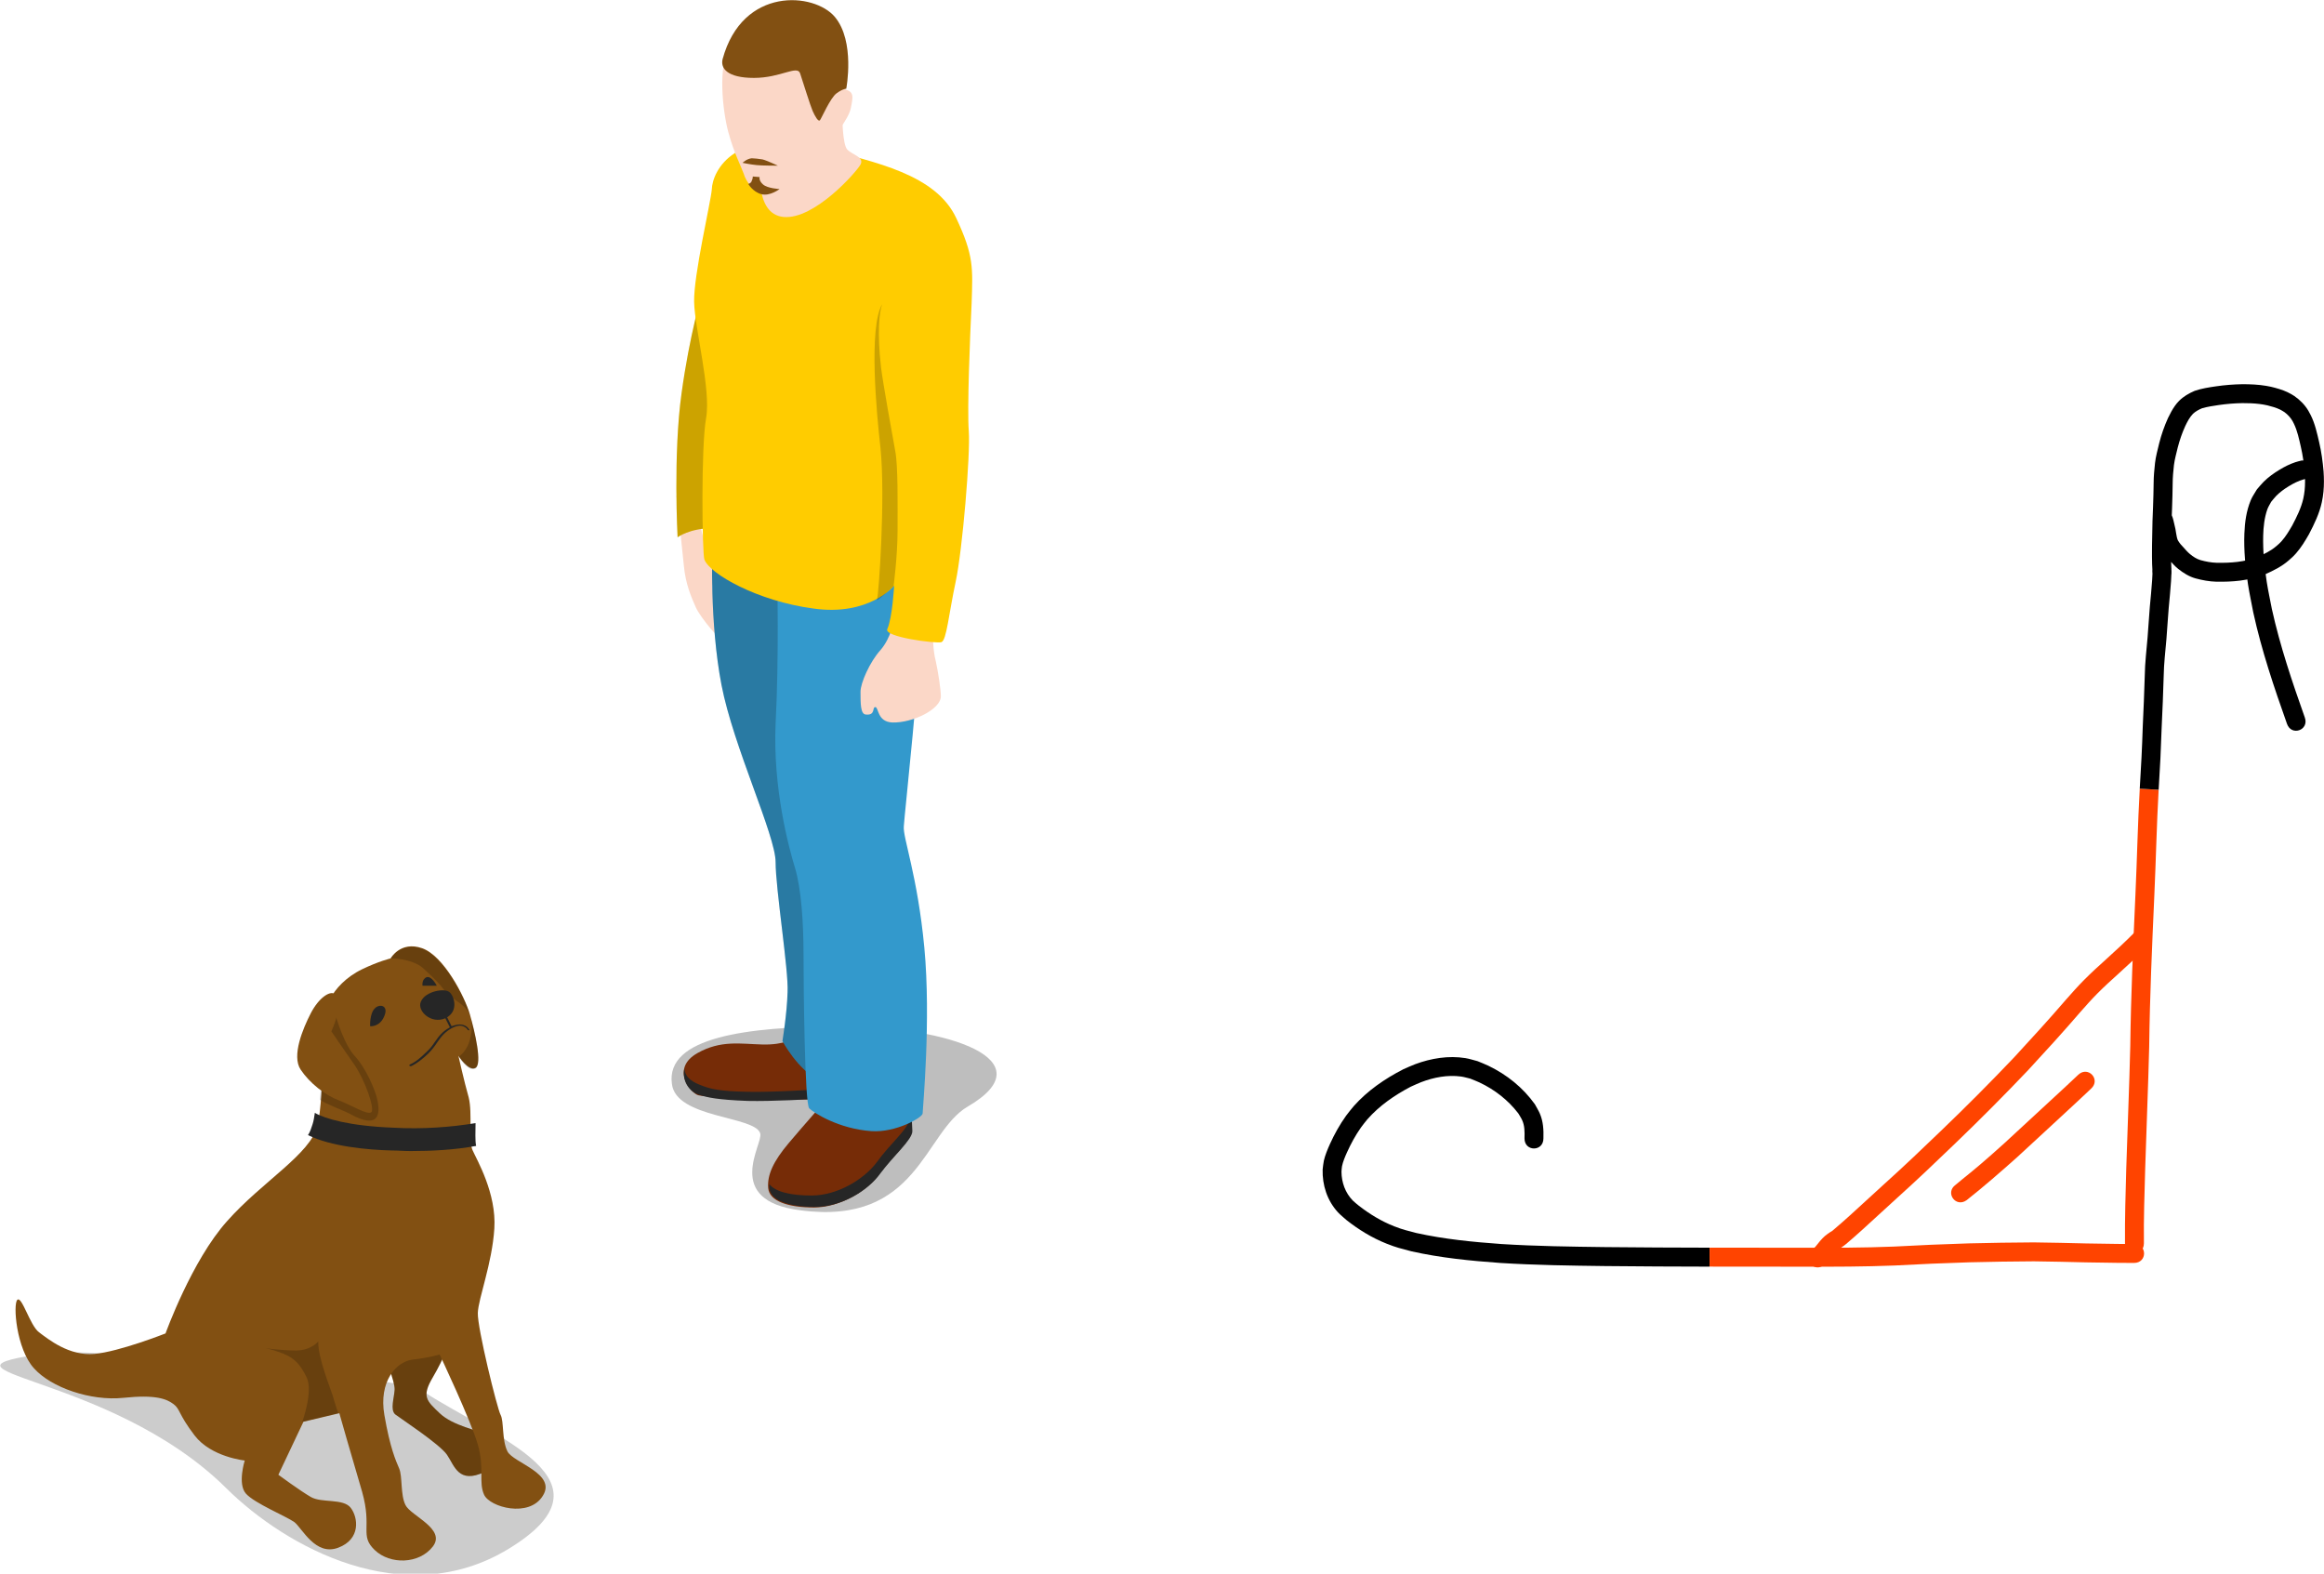 <?xml version="1.0" encoding="UTF-8" standalone="no"?>
<!-- Created with Inkscape (http://www.inkscape.org/) -->

<svg
   width="108.073mm"
   height="73.169mm"
   viewBox="0 0 108.073 73.169"
   version="1.1"
   id="svg8"
   inkscape:version="1.3 (0e150ed6c4, 2023-07-21)"
   sodipodi:docname="2 jan li lukin e soweli..svg"
   xmlns:inkscape="http://www.inkscape.org/namespaces/inkscape"
   xmlns:sodipodi="http://sodipodi.sourceforge.net/DTD/sodipodi-0.dtd"
   xmlns="http://www.w3.org/2000/svg"
   xmlns:svg="http://www.w3.org/2000/svg"
   xmlns:rdf="http://www.w3.org/1999/02/22-rdf-syntax-ns#"
   xmlns:cc="http://creativecommons.org/ns#"
   xmlns:dc="http://purl.org/dc/elements/1.1/">
  <defs
     id="defs2" />
  <sodipodi:namedview
     id="base"
     pagecolor="#ffffff"
     bordercolor="#666666"
     borderopacity="1.0"
     inkscape:pageopacity="0.0"
     inkscape:pageshadow="2"
     inkscape:zoom="1.4134057"
     inkscape:cx="163.08127"
     inkscape:cy="175.46271"
     inkscape:document-units="mm"
     inkscape:current-layer="layer1"
     showgrid="false"
     fit-margin-top="0"
     fit-margin-left="0"
     fit-margin-right="0"
     fit-margin-bottom="0"
     inkscape:window-width="1920"
     inkscape:window-height="1051"
     inkscape:window-x="-9"
     inkscape:window-y="-9"
     inkscape:window-maximized="1"
     inkscape:showpageshadow="2"
     inkscape:pagecheckerboard="0"
     inkscape:deskcolor="#d1d1d1" />
  <g
     inkscape:label="Layer 1"
     inkscape:groupmode="layer"
     id="layer1"
     transform="translate(-102.68,-89.839)">
    <g
       id="g853"
       transform="matrix(0.265,0,0,0.265,130.586,85.061)">
      <path
         id="path815"
         d="m 13.4,105 c 0,0 1,9.1 1.3,12.3 0.3,3.2 1.3,5.5 2.1,7.3 0.8,1.8 4.5,6.2 5,5.9 0.5,-0.3 -0.3,-2.1 -0.3,-2.5 0,-0.4 0.4,-1.7 -0.2,-2.5 -0.6,-0.7 -1.7,-4 -1.6,-4.7 0.1,-0.7 1.4,-0.9 1.5,-1.4 0.1,-0.5 0.1,-0.5 0.1,-0.5 0,0 -3.6,-6 -3.6,-8.6 0,-2.7 -0.1,-6.1 -0.1,-6.1 0,0 -0.6,-0.3 -2,0 -1.4,0.2 -2.2,0.8 -2.2,0.8 z"
         inkscape:connector-curvature="0"
         style="fill:#fbd7c7" />
      <path
         id="path817"
         d="m 28.1,216.9 c 0.6,1.8 -6.7,11.8 7.1,13.5 20.6,2.7 21.6,-13.7 29.3,-18.2 13.9,-8.1 -3.1,-14.1 -22.5,-14.1 -16.3,0.1 -30.5,1.9 -29.4,10.1 0.7,6.1 14.6,5.6 15.5,8.7 z"
         inkscape:connector-curvature="0"
         style="opacity:0.3;fill:#262626" />
      <path
         id="path819"
         d="m 34,200.2 c 0,0 -1.6,1.2 -5.5,1.1 -3.9,-0.1 -7.3,-0.8 -11.4,1.5 -4.8,2.7 -1.2,7 0.1,7.4 1.3,0.4 18.1,0.9 21.2,0.7 3.1,-0.2 2.1,-8.2 2.1,-8.2 z"
         inkscape:connector-curvature="0"
         style="fill:#762c07" />
      <path
         id="path821"
         d="m 39.4,209.1 c -1.5,0.1 -9,0.6 -13.5,0.5 -5,-0.1 -6.4,-0.5 -7.8,-1 -1.7,-0.6 -3.2,-1.4 -3.3,-3.1 -0.5,2.2 0.9,4.1 2.5,4.6 1.5,0.5 3.3,0.9 8.6,1.1 4.2,0.1 11.3,-0.3 12.6,-0.4 0.8,-0.1 1.4,-0.7 1.7,-1.6 -0.4,0.3 -0.5,-0.1 -0.8,-0.1 z"
         inkscape:connector-curvature="0"
         style="fill:#262626" />
      <path
         id="path823"
         d="m 39.7,211 c 0,0 -3.9,4.4 -6.6,7.6 -2.7,3.2 -3.8,5.6 -3.6,7.9 0.2,2.3 3.5,3.4 8,3.4 4.5,0 9.3,-2.8 11.5,-5.9 2.3,-3.1 5.6,-5.9 5.6,-7.4 0,-1.5 -0.1,-6.2 -0.1,-6.2 z"
         inkscape:connector-curvature="0"
         style="fill:#762c07" />
      <path
         id="path825"
         d="m 54.6,210.4 h -0.5 c 0,1.5 0.1,3.3 0.1,4.1 0,1.5 -3.4,4.3 -5.6,7.4 -2.3,3.1 -7,5.9 -11.5,5.9 -3.5,0 -6.3,-0.6 -7.4,-2 0,0.2 0,0.4 0,0.6 0.1,2.3 3.5,3.4 8,3.4 4.6,0 9.3,-2.8 11.5,-5.9 2.3,-3.1 5.6,-5.9 5.6,-7.4 -0.1,-1.4 -0.2,-6.1 -0.2,-6.1 z"
         inkscape:connector-curvature="0"
         style="fill:#262626" />
      <path
         id="path827"
         d="m 19.7,114.3 c 0,0 -0.5,13 1.6,23.9 2.1,10.9 9.5,26.4 9.5,31.1 0,4.7 2.3,19 2.1,22.8 -0.1,3.8 -0.9,8.6 -0.9,8.6 0,0 2.7,5 6.2,6.7 3.5,1.7 7.2,-0.4 7.2,-0.4 L 39,116.5 Z"
         inkscape:connector-curvature="0"
         style="fill:#3399cc" />
      <path
         id="path829"
         d="m 19.7,114.3 c 0,0 -0.5,13 1.6,23.9 2.1,10.9 9.5,26.4 9.5,31.1 0,4.7 2.3,19 2.1,22.8 -0.1,3.8 -0.9,8.6 -0.9,8.6 0,0 2.7,5 6.2,6.7 3.5,1.7 7.2,-0.4 7.2,-0.4 L 39,116.5 Z"
         inkscape:connector-curvature="0"
         style="opacity:0.2" />
      <path
         id="path831"
         d="m 31.1,119.4 c 0,0 0.3,14.3 -0.3,25.6 -0.5,11.3 2.3,21.7 3.4,25.3 1.1,3.6 1.5,9.7 1.5,15.2 0,5.5 0.2,26.2 1,27 0.8,0.8 5.2,3.6 10.9,4 4.3,0.3 9,-2.4 9,-3.1 0,-0.7 1.5,-16.4 0.3,-29.1 -1.2,-12.7 -3.8,-19.3 -3.6,-21.3 0.1,-2 3.1,-29.1 2.8,-34.7 -0.3,-5.6 -2,-18.4 -2,-18.4 z"
         inkscape:connector-curvature="0"
         style="fill:#3399cc" />
      <path
         id="path833"
         d="m 17.9,69.4 c 0,0 -2.2,7.4 -3.6,17.6 -1.5,10.7 -0.7,25.3 -0.7,25.3 0,0 2.1,-1.6 6.2,-1.6 4.1,0 -1.9,-41.3 -1.9,-41.3 z"
         inkscape:connector-curvature="0"
         style="fill:#ffcc00" />
      <path
         id="path835"
         d="m 17.9,69.4 c 0,0 -2.2,7.4 -3.6,17.6 -1.5,10.7 -0.7,25.3 -0.7,25.3 0,0 2.1,-1.6 6.2,-1.6 4.1,0 -1.9,-41.3 -1.9,-41.3 z"
         inkscape:connector-curvature="0"
         style="opacity:0.2" />
      <path
         id="path837"
         d="m 51.5,127 c 0,0 -0.4,2.9 -2.3,5.1 -1.9,2.1 -3.5,5.8 -3.5,7.3 0,2.1 0,3.9 0.9,4 1.8,0.2 1.1,-1.3 1.7,-1.3 0.6,0 0.3,2.6 3,2.7 3.5,0.1 8.5,-2.3 8.5,-4.6 0,-1.2 -0.5,-4.4 -0.9,-6.2 -0.5,-1.9 -0.5,-4.5 -0.5,-4.5 z"
         inkscape:connector-curvature="0"
         style="fill:#fbd7c7" />
      <path
         id="path839"
         d="m 38.8,44 c 9.5,2.5 20.1,4.6 23.7,12.3 3.1,6.6 2.9,8.7 2.7,14.9 -0.3,6.2 -0.8,18.5 -0.5,22.5 0.3,4 -1.1,20.8 -2.3,26.4 -1.2,5.6 -1.6,10.3 -2.5,10.6 -0.9,0.3 -10.2,-0.9 -9.5,-2.3 0.9,-2 1.2,-7.6 1.2,-7.6 0,0 -4.4,5.4 -14.2,4 -9.8,-1.3 -18.2,-6.1 -19.1,-8.6 -0.4,-1.2 -0.6,-19.8 0.3,-24.8 0.9,-5 -2,-15.7 -2.1,-20.4 -0.1,-4.7 2.9,-17.4 3.1,-19.7 0.1,-3.4 4.2,-11.2 19.2,-7.3 z"
         inkscape:connector-curvature="0"
         style="fill:#ffcc00" />
      <path
         id="path841"
         d="m 51.5,120.9 c 0,0 0.7,-5.2 0.7,-9.8 0,-4.6 0.1,-11.3 -0.4,-13.9 C 51.3,94.5 49.6,85 49.3,82.5 48.6,76.4 49,72.7 49.5,71.4 c -2.4,4.1 -1,19 -0.3,25.2 0.9,8.7 -0.3,25.8 -0.6,26.6 -0.3,0.7 2.9,-2.3 2.9,-2.3 z"
         inkscape:connector-curvature="0"
         style="opacity:0.2" />
      <path
         id="path843"
         d="m 42.5,38.2 c 0,0 0,5.2 0.9,6.1 0.9,0.9 3,1.3 2.3,2.6 -0.7,1.3 -8.1,9.7 -13.5,9.2 -5.3,-0.5 -4,-9.4 -4,-9.4 z"
         inkscape:connector-curvature="0"
         style="fill:#fbd7c7" />
      <path
         id="path845"
         d="m 22.8,26.5 c -2.2,2.8 -1.3,11 -0.3,14.7 1,3.7 2.2,5.9 2.7,7.3 0.4,1.4 1.9,3.6 3.9,3.5 2,-0.1 8.2,-4.1 10.1,-7.1 C 41,41.9 43.6,39 44,37 44.4,35 44.6,34.1 42.9,33.7 41.2,33.3 37.6,25.9 33,25.6 28.4,25.3 24.1,24.8 22.8,26.5 Z"
         inkscape:connector-curvature="0"
         style="fill:#fbd7c7" />
      <path
         id="path847"
         d="m 21.5,28.4 c -0.4,1.6 0.8,3.3 5.5,3.3 4.7,0 7.6,-2.3 8.1,-0.8 0.5,1.5 1.8,5.7 2.2,6.6 0.4,0.9 1,2 1.3,1.6 0.3,-0.4 1.8,-3.9 2.9,-4.7 1.1,-0.8 1.7,-0.8 1.7,-0.8 0,0 1.6,-8.3 -2,-12.6 C 37.6,16.7 25,15.6 21.5,28.4 Z"
         inkscape:connector-curvature="0"
         style="fill:#825012" />
      <path
         id="path849"
         d="m 25,46.6 c 0,0 0.7,-0.7 1.6,-0.8 0.4,0 1.3,0.1 1.9,0.2 0.8,0.2 2.7,1.1 2.7,1.1 0,0 -2.8,0 -3.7,-0.1 C 26.4,46.9 25,46.6 25,46.6 Z"
         inkscape:connector-curvature="0"
         style="fill:#825012" />
      <path
         id="path851"
         d="m 26.8,49 1.2,0.1 c 0,0 -0.2,0.6 0.6,1.3 0.8,0.7 2.9,0.8 2.9,0.8 0,0 -1.7,1.3 -3.2,0.9 -1.5,-0.4 -2.3,-1.8 -2.3,-1.8 0,0 0.5,-0.1 0.6,-0.5 0.2,-0.4 0.2,-0.8 0.2,-0.8 z"
         inkscape:connector-curvature="0"
         style="fill:#825012" />
    </g>
    <g
       id="g910"
       transform="matrix(0.265,0,0,0.265,95.061,123.564)">
      <path
         id="path882"
         d="m 103.2,117 c 12.7,8.2 34.5,15.5 14.8,27.5 -18.4,11.2 -39.2,-0.4 -49.5,-10.6 -20.7,-20.6 -56.1,-20.3 -31.1,-23.8 1.9,-0.3 15.8,0 29.6,2 14.3,2 32.4,2.4 36.2,4.9 z"
         inkscape:connector-curvature="0"
         style="opacity:0.2" />
      <path
         id="path884"
         d="m 96.1,110.4 c 0,0 2,4.7 1.9,6.2 -0.1,1.5 -0.8,3.5 0.1,4.3 0.9,0.7 7.8,5.2 9.1,7.1 1.3,1.9 2,5.2 6.6,3 4.6,-2.2 3.1,-5.5 0.9,-6.4 -2.1,-0.9 -6.5,-1.7 -8.8,-3.9 -2.3,-2.2 -3.2,-2.9 -1.2,-6.3 2,-3.4 2.9,-6.1 2.9,-6.1 z"
         inkscape:connector-curvature="0"
         style="fill:#825012" />
      <path
         id="path886"
         d="m 96.1,110.4 c 0,0 2,4.7 1.9,6.2 -0.1,1.5 -0.8,3.5 0.1,4.3 0.9,0.7 7.8,5.2 9.1,7.1 1.3,1.9 2,5.2 6.6,3 4.6,-2.2 3.1,-5.5 0.9,-6.4 -2.1,-0.9 -6.5,-1.7 -8.8,-3.9 -2.3,-2.2 -3.2,-2.9 -1.2,-6.3 2,-3.4 2.9,-6.1 2.9,-6.1 z"
         inkscape:connector-curvature="0"
         style="opacity:0.2" />
      <path
         id="path888"
         d="m 86.8,47.8 c 0.8,-1.5 2.6,-3.6 5.5,-5 2.9,-1.4 5,-1.9 5,-1.9 0,0 1.7,-3.1 5.5,-1.8 3.8,1.3 7.5,8.5 8.4,11.6 0.9,3.1 2.2,8.7 1,9.4 -1.2,0.7 -3,-2.1 -3,-2.1 0,0 1,4.5 1.8,7.3 0.7,2.8 -0.1,7.7 0.7,9.3 0.7,1.6 4.2,7.5 3.8,13.7 -0.4,6.2 -2.8,12.2 -2.9,14.8 -0.1,2.6 3.4,16.8 4,17.9 0.6,1.1 0.2,4.4 1.2,6.4 1,2 8.7,3.9 6.2,7.8 -2.4,3.9 -9.3,2 -10.3,-0.2 -1,-2.2 0.1,-4.6 -1.1,-8.8 -1.2,-4.2 -6.7,-15.8 -6.7,-15.8 0,0 -2,0.6 -4.8,0.9 -2.9,0.4 -5.9,3.9 -4.9,9.7 1,5.8 2,8 2.6,9.4 0.6,1.4 0.2,4.6 1.1,6.4 0.9,1.9 7.2,4.2 4.8,7.3 -2.4,3.1 -7.5,3.2 -10.2,0.6 -2.7,-2.6 -0.4,-3.8 -2.2,-10.2 -1.9,-6.4 -4,-13.8 -4,-13.8 l -6.3,1.5 -4.4,9.3 c 0,0 3.8,2.8 5.7,3.9 1.9,1.1 5.7,0.2 7,1.9 1.3,1.7 1.8,5.5 -2.2,7 -4,1.5 -6.3,-3.4 -7.7,-4.5 -1.4,-1 -7,-3.3 -8.5,-5 -1.5,-1.7 -0.2,-5.8 -0.2,-5.8 0,0 -5.9,-0.6 -8.8,-4.4 -2.9,-3.8 -2.5,-4.6 -3.7,-5.5 -1.2,-0.9 -3.1,-1.7 -8.8,-1.1 -5.7,0.6 -12.7,-1.8 -15.7,-5.2 -3.1,-3.4 -3.7,-11.3 -2.9,-12 0.8,-0.7 2.2,4.5 3.8,5.7 1.6,1.2 5.3,4.2 9.7,3.8 4.4,-0.4 12.5,-3.6 12.5,-3.6 0,0 4.6,-12.8 10.8,-19.7 6.2,-7 14.6,-11.7 15.9,-16.8 1.1,-5.1 1,-19.9 2.3,-22.4 z"
         inkscape:connector-curvature="0"
         style="fill:#825012" />
      <g
         id="g892">
        <path
           id="path890"
           d="m 84.6,108.1 c 0,0 -1.2,1.6 -4,1.6 -1.5,0 -3.7,-0.2 -5.3,-0.4 0.6,0.1 1.4,0.3 2.2,0.6 2.8,0.9 3.9,2.1 5.1,4.6 1.1,2.5 -0.8,7.7 -0.8,7.7 l 6.3,-1.5 c 0,0 -0.7,-2.1 -1,-3.2 -0.3,-1 -2.6,-6.6 -2.5,-9.4 z"
           inkscape:connector-curvature="0"
           style="opacity:0.2" />
      </g>
      <path
         id="path894"
         d="m 94.9,65.4 c -0.4,-1.5 -1.8,-5.1 -4,-7.5 -1.6,-1.8 -3,-5.8 -3.6,-8.3 l -1.1,0.3 c -0.6,3.7 -0.8,10.7 -1.3,15.8 0.9,0.7 4.2,1.9 5.3,2.5 4.7,2.6 5.5,0.5 4.7,-2.8 z"
         inkscape:connector-curvature="0"
         style="opacity:0.2" />
      <path
         id="path896"
         d="m 93.7,52.8 c 0,0 -0.1,-2.2 0.8,-3.1 0.8,-0.9 2.5,-0.6 1.7,1.3 -0.8,2 -2.5,1.8 -2.5,1.8 z"
         inkscape:connector-curvature="0"
         style="fill:#262626" />
      <path
         id="path898"
         d="m 102.9,45.7 c 0,0 -0.2,-1.1 0.7,-1.5 0.9,-0.3 1.8,1.5 1.8,1.5 z"
         inkscape:connector-curvature="0"
         style="fill:#262626" />
      <path
         id="path900"
         d="m 111.1,53.4 c 0,0 -0.3,-0.6 -1,-0.8 -0.6,-0.2 -1.3,-0.1 -2.1,0.2 l -0.9,-1.8 -0.3,0.2 0.9,1.8 c -1.3,0.7 -1.9,1.5 -2.6,2.5 -0.4,0.6 -0.9,1.3 -1.6,1.9 -1.8,1.8 -2.8,2.1 -2.8,2.1 -0.1,0 -0.1,0.1 -0.1,0.2 0,0.1 0.1,0.1 0.2,0.1 0,0 0,0 0.1,0 0,0 1.1,-0.4 3,-2.2 0.7,-0.7 1.2,-1.4 1.6,-2 0.7,-1 1.3,-1.8 2.6,-2.5 0.8,-0.4 1.4,-0.5 1.9,-0.3 0.6,0.2 0.8,0.6 0.8,0.6 0,0.1 0.2,0.1 0.2,0.1 0.1,0.1 0.1,0 0.1,-0.1 z"
         inkscape:connector-curvature="0"
         style="fill:#262626" />
      <path
         id="path902"
         d="m 87.4,47.1 c -0.8,-0.5 -2.7,0.7 -4.1,3.4 -1.4,2.7 -3.4,7.5 -1.8,9.9 1.6,2.4 4.3,4.5 6.7,5.4 2.3,0.9 5,2.6 5.7,2.1 0.7,-0.5 -1.1,-5.7 -3,-8.4 -1.9,-2.7 -4,-5.8 -4,-5.8 0,0 2.5,-5.3 0.5,-6.6 z"
         inkscape:connector-curvature="0"
         style="fill:#825012" />
      <path
         id="path904"
         d="m 111.1,50.6 c 0.7,1.7 0.5,3.5 -0.1,5.2 -0.6,1.6 -1.7,2.3 -1.7,2.3 v 0.1 c 0.3,0.5 1.8,2.7 2.9,2 1.2,-0.7 -0.1,-6.3 -1,-9.4 -0.9,-3.1 -4.6,-10.2 -8.4,-11.6 -3.5,-1.2 -5.2,1.3 -5.5,1.7 1.6,0 4.4,0.4 5.9,1.9 1.6,1.5 2.6,2.4 3.6,3.8 1,1.4 3.5,2.2 4.3,4 z"
         inkscape:connector-curvature="0"
         style="opacity:0.2" />
      <path
         id="path906"
         d="m 102.6,48.5 c -0.7,1.6 1.8,4 4.3,2.9 2.5,-1.2 1.5,-4 0.7,-4.6 -0.8,-0.7 -4.2,-0.2 -5,1.7 z"
         inkscape:connector-curvature="0"
         style="fill:#262626" />
      <path
         id="path908"
         d="M 112.2,69.8 C 108,70.5 102.9,70.9 97.7,70.6 90,70.3 85.7,69 84,68 c -0.1,0.7 -0.2,1.4 -0.4,2 -0.2,0.6 -0.4,1.3 -0.8,1.9 4,2 10.5,2.6 14.7,2.7 1.1,0 2.2,0.1 3.3,0.1 3.7,0 7.7,-0.2 11.5,-0.9 -0.2,-1 -0.1,-2.5 -0.1,-4 z"
         inkscape:connector-curvature="0"
         style="fill:#262626" />
    </g>
    <path
       style="fill:#000000;fill-opacity:1;fill-rule:nonzero;stroke:none;stroke-width:0.265"
       d="m 182.183,147.853 c -1.614,-0.004 -3.228,-0.009 -4.841,-0.027 -1.612,-0.021 -3.225,-0.041 -4.834,-0.142 -1.332,-0.095 -2.662,-0.225 -3.968,-0.514 -0.436,-0.116 -0.612,-0.149 -1.028,-0.312 -0.593,-0.233 -1.139,-0.565 -1.641,-0.956 -0.093,-0.08 -0.194,-0.152 -0.28,-0.239 -0.35,-0.356 -0.525,-0.846 -0.528,-1.338 0.008,-0.087 0.008,-0.176 0.025,-0.262 0.041,-0.204 0.146,-0.454 0.23,-0.639 0.182,-0.405 0.396,-0.796 0.651,-1.159 0.098,-0.125 0.189,-0.256 0.294,-0.376 0.561,-0.639 1.274,-1.129 2.022,-1.521 0.159,-0.069 0.315,-0.146 0.476,-0.208 0.584,-0.225 1.235,-0.351 1.861,-0.265 0.146,0.02 0.287,0.065 0.43,0.098 0.144,0.06 0.29,0.113 0.431,0.179 0.706,0.334 1.326,0.816 1.803,1.437 0.056,0.096 0.119,0.188 0.167,0.287 0.136,0.28 0.129,0.575 0.121,0.878 0,0.622 0.88,0.622 0.88,0 l -1.3e-4,-6e-5 c 0.013,-0.397 -0.007,-0.786 -0.167,-1.158 -0.065,-0.15 -0.154,-0.289 -0.231,-0.433 -0.555,-0.774 -1.3,-1.374 -2.157,-1.787 -0.165,-0.08 -0.338,-0.143 -0.506,-0.215 -0.188,-0.047 -0.373,-0.111 -0.565,-0.142 -0.786,-0.127 -1.599,0.008 -2.339,0.283 -0.188,0.07 -0.369,0.158 -0.554,0.237 -0.852,0.437 -1.66,0.991 -2.3,1.711 -0.127,0.143 -0.238,0.298 -0.357,0.447 -0.296,0.413 -0.544,0.859 -0.754,1.322 -0.101,0.223 -0.226,0.525 -0.28,0.767 -0.03,0.136 -0.038,0.275 -0.057,0.413 -0.02,0.724 0.211,1.442 0.706,1.983 0.119,0.13 0.26,0.238 0.39,0.357 0.569,0.451 1.191,0.833 1.867,1.103 0.479,0.191 0.66,0.224 1.16,0.359 1.36,0.306 2.746,0.443 4.133,0.542 1.626,0.103 3.256,0.124 4.885,0.145 1.617,0.018 3.234,0.023 4.85,0.027"
       id="path5" />
    <path
       style="fill:#ff4400;fill-opacity:1;fill-rule:nonzero;stroke:none;stroke-width:0.265;stroke-dasharray:none"
       d="m 182.18,148.733 c 1.472,0.003 2.944,0.004 4.415,0.004 1.395,0.004 2.79,7.9e-4 4.185,-0.055 1.159,-0.063 2.318,-0.114 3.479,-0.149 1,-0.028 2.001,-0.038 3.002,-0.046 0.806,0.007 1.612,0.031 2.418,0.049 0.489,0.011 0.979,0.018 1.468,0.022 0.257,0.002 0.514,0.004 0.771,0.004 0.622,0.002 0.625,-0.878 0.003,-0.88 v 0 c -0.255,-7.9e-4 -0.51,-0.002 -0.766,-0.004 -0.486,-0.005 -0.972,-0.012 -1.457,-0.022 -0.815,-0.018 -1.629,-0.042 -2.444,-0.049 -1.007,0.008 -2.014,0.018 -3.021,0.046 -1.163,0.035 -2.326,0.086 -3.488,0.149 -1.382,0.056 -2.766,0.057 -4.149,0.054 -1.471,-5.3e-4 -2.942,-0.001 -4.414,-0.004"
       id="path1"
       sodipodi:nodetypes="ccccccccssscccccc" />
    <path
       style="fill:#ff4400;fill-opacity:1;fill-rule:nonzero;stroke:none;stroke-width:0.265;stroke-dasharray:none"
       d="m 202.185,126.511 c -0.093,1.639 -0.126,3.28 -0.201,4.92 -0.105,2.348 -0.212,4.697 -0.24,7.048 -0.046,1.9 -0.129,3.799 -0.187,5.699 -0.032,1.157 -0.068,2.313 -0.059,3.471 0.005,0.622 0.88,0.622 0.88,0 l 6e-5,-2e-5 c -0.014,-1.149 0.027,-2.298 0.059,-3.446 0.057,-1.901 0.14,-3.801 0.187,-5.702 0.028,-2.345 0.134,-4.687 0.239,-7.03 0.075,-1.637 0.108,-3.274 0.2,-4.91"
       id="path8" />
    <path
       style="fill:#000000;fill-opacity:1;fill-rule:nonzero;stroke:none;stroke-width:0.265"
       d="m 203.064,126.56 c 0.062,-0.973 0.11,-1.947 0.141,-2.921 0.038,-0.786 0.07,-1.573 0.093,-2.359 0.008,-0.58 0.08,-1.156 0.128,-1.734 0.03,-0.481 0.074,-0.961 0.106,-1.441 0.039,-0.415 0.08,-0.83 0.108,-1.246 0.013,-0.248 0.007,-0.126 0.018,-0.368 0.028,-0.622 -0.852,-0.661 -0.879,-0.039 v 0 c -0.01,0.23 -0.004,0.114 -0.017,0.347 -0.028,0.416 -0.069,0.832 -0.108,1.247 -0.031,0.476 -0.075,0.951 -0.105,1.427 -0.049,0.593 -0.123,1.185 -0.131,1.78 -0.024,0.786 -0.055,1.573 -0.093,2.358 -0.03,0.967 -0.079,1.933 -0.14,2.899"
       id="path2" />
    <path
       style="fill:#000000;fill-opacity:1;fill-rule:nonzero;stroke:none;stroke-width:0.265"
       id="path3"
       d="m 203.657,116.306 c -0.012,-0.202 -0.013,-0.404 -0.017,-0.606 -0.005,-0.323 0.006,-0.646 0.011,-0.968 -6e-5,-0.428 0.021,-0.856 0.037,-1.284 0.015,-0.381 0.023,-0.762 0.028,-1.143 8e-4,-0.281 0.029,-0.56 0.059,-0.84 0.035,-0.279 0.114,-0.55 0.178,-0.823 0.089,-0.341 0.203,-0.676 0.35,-0.997 0.098,-0.204 0.203,-0.406 0.361,-0.57 0.124,-0.112 0.269,-0.191 0.422,-0.254 0.255,-0.072 0.517,-0.112 0.779,-0.15 0.364,-0.052 0.731,-0.082 1.099,-0.088 0.263,-0.001 0.527,0.008 0.789,0.04 0.163,0.02 0.208,0.032 0.368,0.064 0.202,0.05 0.405,0.107 0.593,0.197 0.063,0.03 0.141,0.081 0.2,0.118 0.153,0.113 0.282,0.251 0.377,0.416 0.024,0.042 0.044,0.086 0.066,0.129 0.16,0.334 0.234,0.699 0.317,1.057 0.095,0.405 0.149,0.817 0.185,1.23 0.017,0.269 0.02,0.54 -0.007,0.808 -0.016,0.159 -0.032,0.225 -0.062,0.383 -0.102,0.441 -0.305,0.85 -0.515,1.248 -0.149,0.257 -0.304,0.517 -0.504,0.74 -0.083,0.092 -0.152,0.147 -0.245,0.228 -0.256,0.22 -0.561,0.363 -0.867,0.498 -0.297,0.12 -0.613,0.185 -0.929,0.226 -0.32,0.039 -0.643,0.047 -0.965,0.042 -0.258,-0.008 -0.51,-0.056 -0.758,-0.125 -0.182,-0.054 -0.34,-0.16 -0.485,-0.279 -0.119,-0.098 -0.217,-0.217 -0.32,-0.33 -0.078,-0.08 -0.153,-0.163 -0.211,-0.258 -0.044,-0.06 -0.065,-0.126 -0.08,-0.197 -0.03,-0.127 -0.043,-0.257 -0.067,-0.385 -0.03,-0.13 -0.058,-0.26 -0.09,-0.389 -0.025,-0.089 -0.013,-0.046 -0.035,-0.128 -0.165,-0.6 -1.013,-0.367 -0.849,0.233 v 0 c 0.021,0.076 0.011,0.039 0.031,0.111 0.028,0.111 0.052,0.224 0.079,0.335 0.026,0.14 0.039,0.282 0.074,0.42 0.04,0.168 0.097,0.329 0.195,0.473 0.089,0.137 0.19,0.265 0.305,0.38 0.134,0.145 0.262,0.297 0.417,0.421 0.242,0.192 0.503,0.357 0.803,0.442 0.32,0.087 0.646,0.147 0.979,0.156 0.365,0.005 0.73,-0.005 1.092,-0.05 0.4,-0.054 0.798,-0.138 1.171,-0.294 0.387,-0.173 0.769,-0.361 1.091,-0.642 0.152,-0.135 0.21,-0.179 0.348,-0.336 0.235,-0.267 0.422,-0.575 0.597,-0.882 0.25,-0.477 0.487,-0.967 0.601,-1.496 0.039,-0.212 0.055,-0.271 0.075,-0.487 0.03,-0.312 0.026,-0.628 0.005,-0.941 -0.039,-0.455 -0.1,-0.907 -0.204,-1.352 -0.1,-0.433 -0.195,-0.871 -0.396,-1.271 -0.037,-0.068 -0.07,-0.137 -0.11,-0.203 -0.164,-0.273 -0.389,-0.5 -0.651,-0.681 -0.129,-0.078 -0.181,-0.114 -0.321,-0.18 -0.242,-0.113 -0.502,-0.186 -0.761,-0.248 -0.075,-0.015 -0.151,-0.031 -0.227,-0.044 -0.369,-0.062 -0.745,-0.077 -1.119,-0.076 -0.405,0.008 -0.809,0.039 -1.21,0.098 -0.336,0.049 -0.674,0.1 -0.996,0.211 -0.266,0.115 -0.517,0.257 -0.723,0.464 -0.093,0.102 -0.111,0.116 -0.193,0.23 -0.129,0.18 -0.229,0.378 -0.326,0.575 -0.168,0.374 -0.304,0.761 -0.405,1.159 -0.072,0.308 -0.161,0.615 -0.196,0.93 -0.033,0.306 -0.063,0.612 -0.064,0.92 -0.005,0.374 -0.013,0.749 -0.028,1.123 -0.016,0.434 -0.038,0.868 -0.038,1.302 -0.005,0.332 -0.016,0.664 -0.011,0.996 0.004,0.234 0.004,0.468 0.023,0.701 0.077,0.617 0.95,0.508 0.873,-0.109 z" />
    <path
       style="fill:#000000;fill-opacity:1;fill-rule:nonzero;stroke:none;stroke-width:0.265"
       id="path4"
       d="m 209.706,111.253 c -0.096,0.026 -0.194,0.046 -0.288,0.078 -0.274,0.094 -0.482,0.199 -0.733,0.35 -0.264,0.159 -0.507,0.333 -0.729,0.55 -0.116,0.114 -0.216,0.243 -0.324,0.365 -0.095,0.167 -0.212,0.324 -0.285,0.502 -0.205,0.498 -0.278,1.024 -0.297,1.56 -0.029,0.779 0.049,1.57 0.167,2.338 0.068,0.444 0.166,0.882 0.248,1.324 0.386,1.765 0.965,3.478 1.568,5.178 0.208,0.586 1.037,0.292 0.829,-0.294 v 0 c -0.588,-1.657 -1.153,-3.327 -1.533,-5.047 -0.08,-0.421 -0.173,-0.84 -0.239,-1.263 -0.112,-0.722 -0.182,-1.418 -0.165,-2.148 0.009,-0.396 0.057,-0.846 0.194,-1.227 0.044,-0.121 0.117,-0.23 0.176,-0.345 0.078,-0.092 0.15,-0.19 0.234,-0.276 0.182,-0.184 0.361,-0.311 0.58,-0.447 0.222,-0.138 0.455,-0.254 0.707,-0.325 0.617,-0.079 0.505,-0.952 -0.112,-0.873 z" />
    <path
       style="fill:#ff4400;fill-opacity:1;fill-rule:nonzero;stroke:none;stroke-width:0.265;stroke-dasharray:none"
       id="path6"
       d="m 201.948,133.188 c -0.422,0.429 -0.866,0.837 -1.312,1.241 -0.348,0.314 -0.696,0.629 -1.027,0.962 -0.304,0.305 -0.59,0.628 -0.874,0.951 -0.776,0.902 -1.579,1.78 -2.386,2.655 -1.106,1.163 -2.239,2.302 -3.397,3.412 -0.87,0.839 -1.746,1.673 -2.645,2.481 -0.536,0.485 -1.064,0.978 -1.6,1.463 -0.246,0.228 -0.503,0.444 -0.757,0.664 -0.022,0.019 -0.044,0.039 -0.067,0.056 -0.032,0.024 -0.07,0.041 -0.103,0.063 -0.081,0.053 -0.157,0.111 -0.233,0.171 -0.166,0.144 -0.3,0.32 -0.436,0.491 -0.064,0.065 -0.126,0.131 -0.191,0.195 -0.447,0.433 0.166,1.065 0.613,0.632 v 0 c 0.093,-0.091 0.182,-0.185 0.269,-0.281 0.094,-0.119 0.188,-0.24 0.294,-0.348 0.14,-0.112 0.297,-0.198 0.433,-0.315 0.258,-0.224 0.52,-0.443 0.77,-0.676 0.535,-0.485 1.063,-0.976 1.598,-1.461 0.905,-0.815 1.789,-1.654 2.666,-2.5 1.171,-1.123 2.317,-2.274 3.435,-3.45 0.812,-0.879 1.62,-1.763 2.4,-2.67 0.268,-0.305 0.538,-0.611 0.825,-0.899 0.324,-0.326 0.666,-0.635 1.007,-0.943 0.466,-0.422 0.93,-0.849 1.369,-1.298 0.42,-0.459 -0.228,-1.053 -0.649,-0.595 z" />
    <path
       style="fill:#ff4400;fill-opacity:1;fill-rule:nonzero;stroke:none;stroke-width:0.265;stroke-dasharray:none"
       id="path7"
       d="m 194.133,145.646 c 0.806,-0.638 1.58,-1.313 2.347,-1.997 0.953,-0.874 1.898,-1.755 2.848,-2.632 0.202,-0.184 0.396,-0.376 0.597,-0.561 0.458,-0.421 -0.138,-1.069 -0.596,-0.647 v 0 c -0.201,0.185 -0.396,0.377 -0.598,0.561 -0.947,0.873 -1.889,1.751 -2.838,2.622 -0.484,0.432 -0.704,0.634 -1.183,1.041 -0.344,0.292 -0.446,0.369 -0.771,0.634 -0.107,0.087 -0.212,0.176 -0.318,0.263 -0.506,0.362 0.005,1.078 0.511,0.716 z" />
  </g>
</svg>
